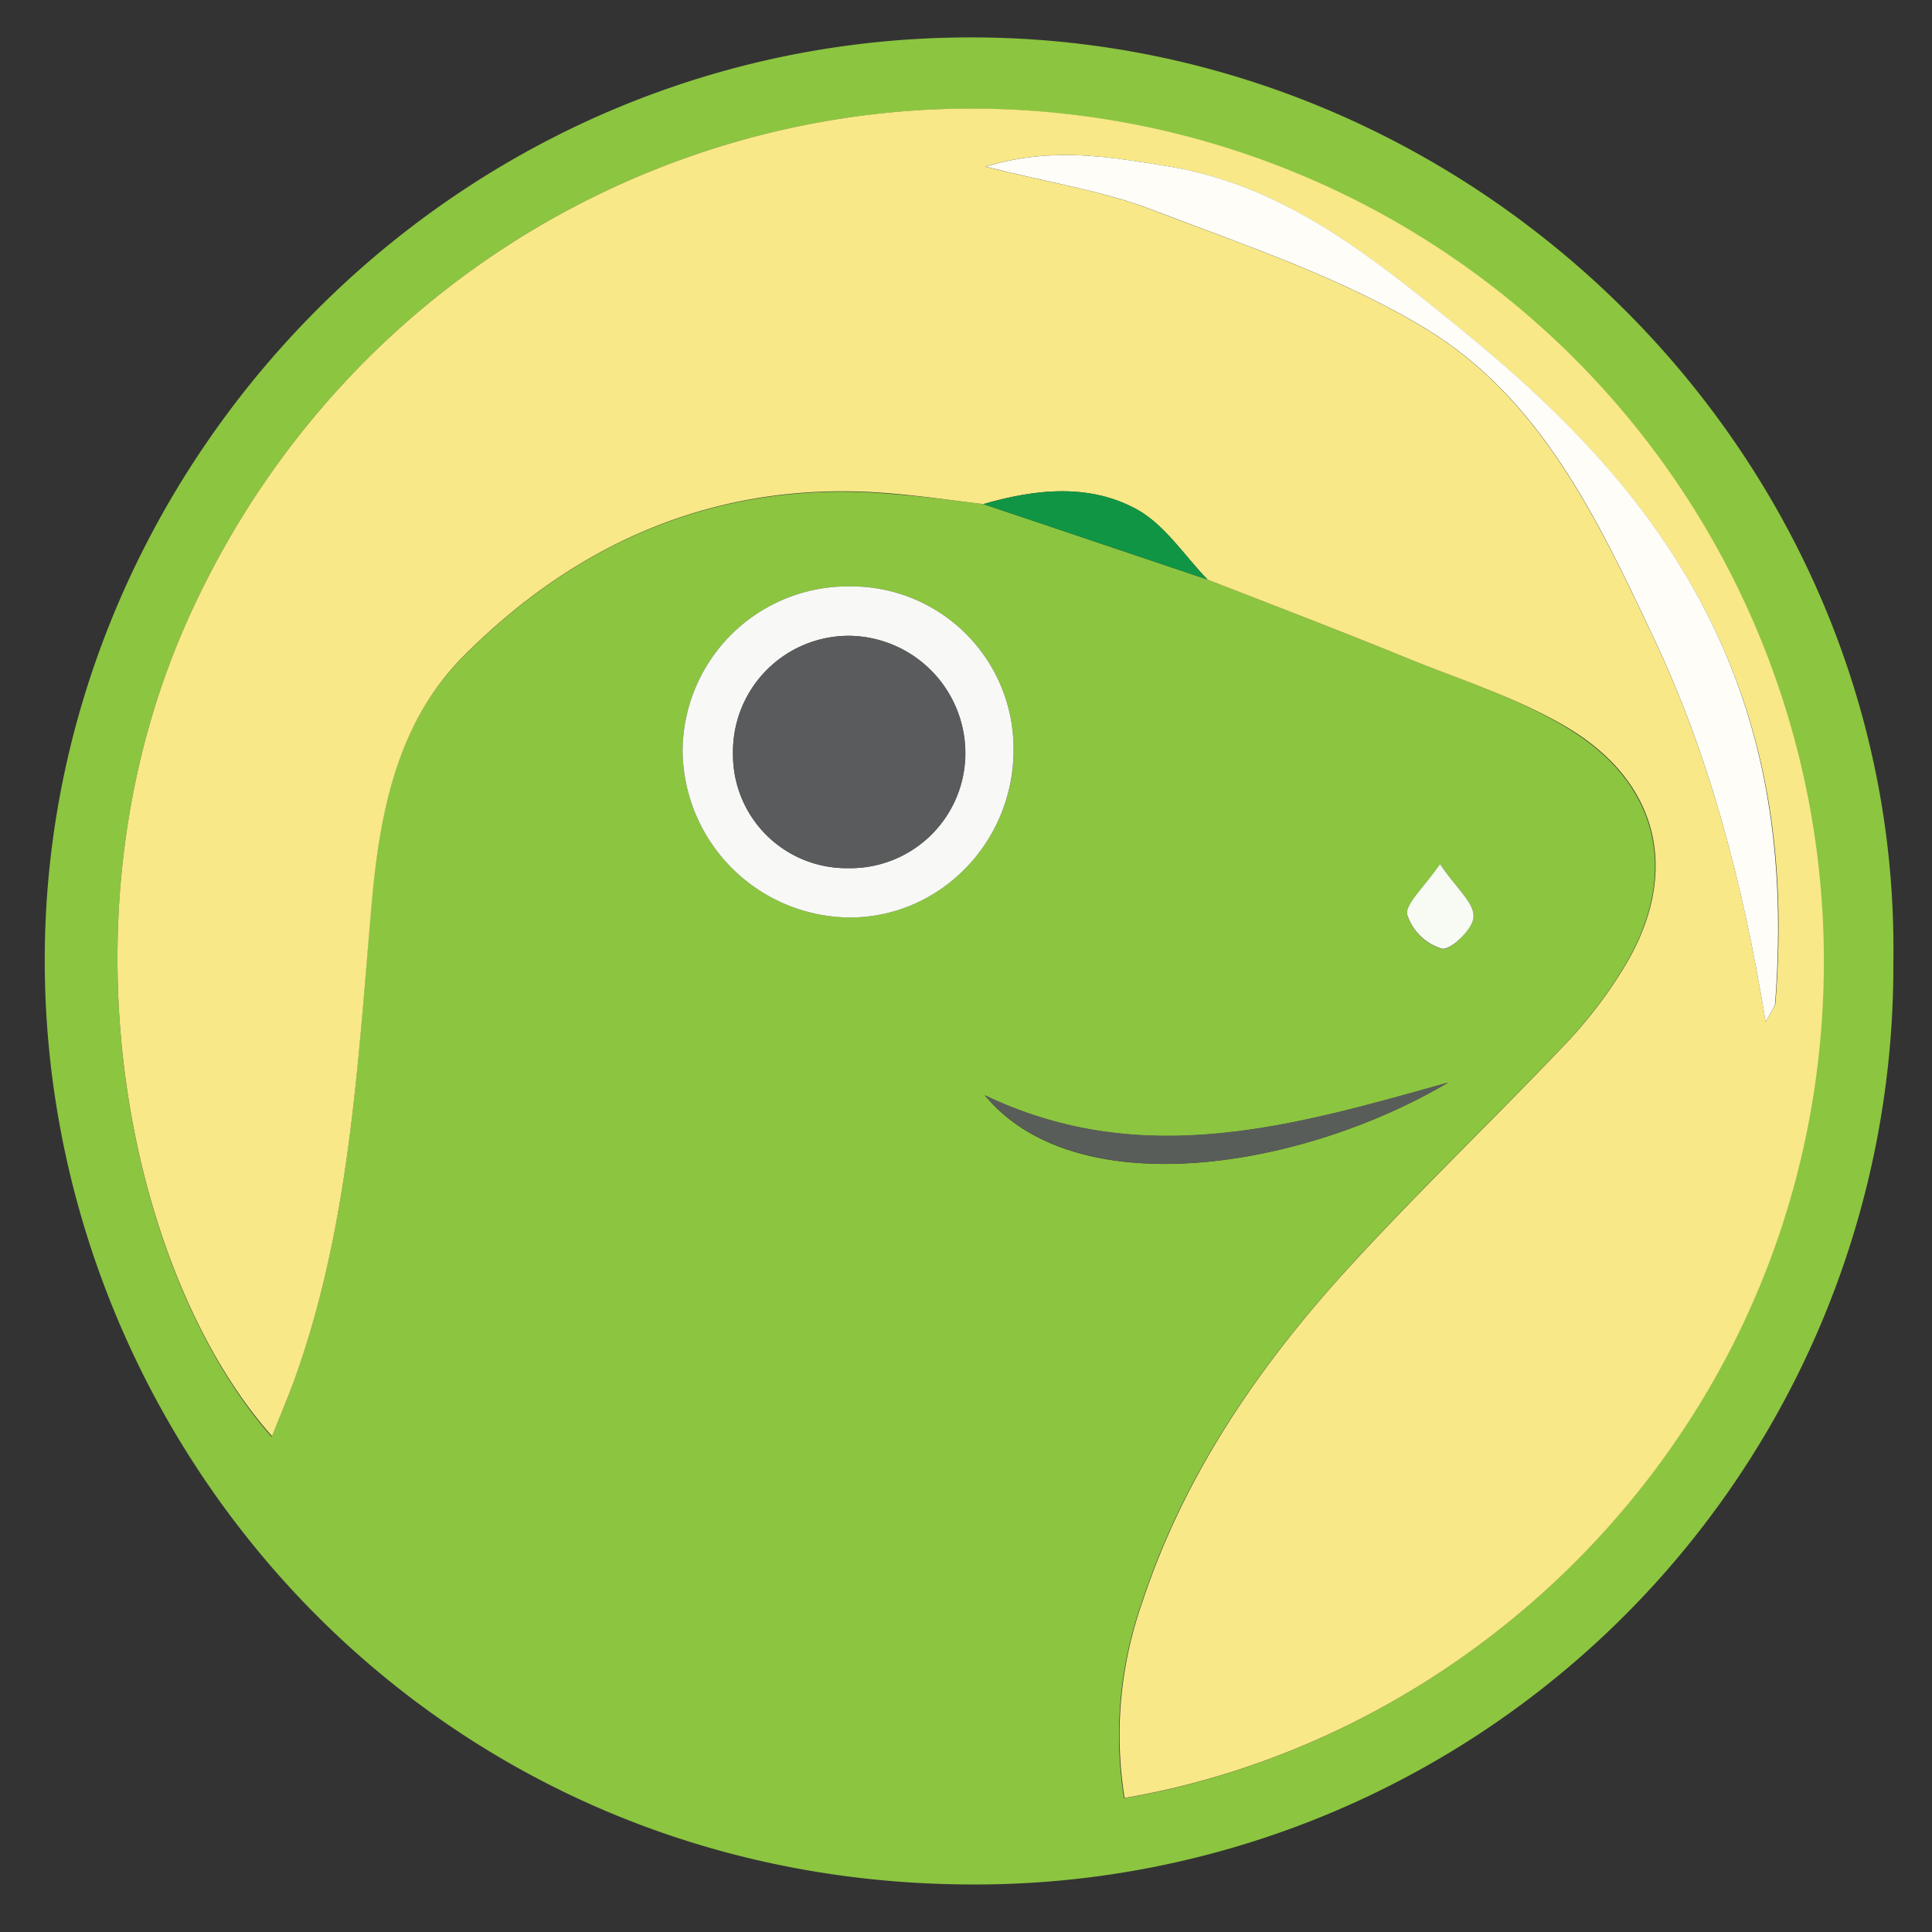 <svg xmlns="http://www.w3.org/2000/svg" viewBox="0 0 250 250"><rect x="0" y="0" width="250" height="250" fill="#333333" stroke="none"/><defs><style>.cls-1{fill:none}.cls-2{fill:#8cc540;}.cls-3{fill:#f8e887;}.cls-4{fill:#f8f9f6;}.cls-5{fill:#595d59;}.cls-6{fill:#109545;}.cls-7{fill:#f8faf4;}.cls-8{fill:#fefdf8;}.cls-9{fill:#5a5b5d;}</style></defs><title>Asset 2</title><g id="Layer_2" data-name="Layer 2"><g id="Layer_1-2" data-name="Layer 1"><path class="cls-1" d="M1,251V1H251V251ZM246,125.59C247,61.4,194.29,7.89,130.44,5.9,63,3.79,9.05,57.73,6.86,121.21,4.65,185.5,55.12,244.64,126.56,244.85A118.78,118.78,0,0,0,246,125.59Z" transform="translate(-1 -1)"/><path class="cls-2" d="M246,125.59a118.78,118.78,0,0,1-119.4,119.26C55.12,244.64,4.65,185.5,6.86,121.21,9.05,57.73,63,3.79,130.44,5.9,194.29,7.89,247,61.4,246,125.59ZM128.25,66.23l29,9.76c8.47,3.33,17,6.56,25.4,10,7.35,3,15.15,5.41,21.79,9.61,11.65,7.37,13.76,19.07,6.56,30.76a58.11,58.11,0,0,1-7.31,9.57c-9.17,9.64-18.8,18.86-27.79,28.66-11.79,12.85-21.64,27-27.17,43.82a51.59,51.59,0,0,0-2.28,25.29c47.45-8.19,87.52-49.16,90.33-102.32a110.33,110.33,0,0,0-83.44-113C102.09,5.53,48,30.92,25.41,80.92c-17.71,39.25-7.54,85.31,10.74,106,1-2.47,2-4.74,2.8-7.05,7.18-19.63,8.28-40.27,10-60.79,1-12.15,3.14-24.25,12-33.12,15.26-15.32,33.86-23.07,55.89-21C120.67,65.25,124.45,65.78,128.25,66.23Zm3.9,31.85A21,21,0,0,0,111,76.88,21.4,21.4,0,0,0,89.33,98.33a21.8,21.8,0,0,0,21.37,21.39C122.44,119.88,132.2,110,132.15,98.08Zm56.29,43c-19.82,5.56-39.56,11.46-60,1.66C140.21,157,169.41,152.32,188.44,141.05Zm-1.1-28.23c-2.2,3.21-4.53,5.16-4.24,6.55a6.78,6.78,0,0,0,4.48,4.39c1.18.21,4-2.61,4.09-4.15C191.74,117.86,189.52,116,187.34,112.82Z" transform="translate(-1 -1)"/><path class="cls-3" d="M128.25,66.23c-3.8-.45-7.58-1-11.38-1.33-22-2.06-40.63,5.69-55.89,21C52.13,94.78,50,106.88,49,119c-1.76,20.52-2.86,41.16-10,60.79-.84,2.31-1.81,4.58-2.8,7.05C17.87,166.23,7.7,120.17,25.41,80.92c22.58-50,76.68-75.39,128-62.58a110.33,110.33,0,0,1,83.44,113c-2.81,53.16-42.88,94.13-90.33,102.32a51.59,51.59,0,0,1,2.28-25.29c5.53-16.79,15.38-31,27.17-43.82,9-9.8,18.62-19,27.79-28.66a58.11,58.11,0,0,0,7.31-9.57c7.2-11.69,5.09-23.39-6.56-30.76C197.82,91.41,190,89,182.67,86c-8.43-3.45-16.93-6.68-25.41-10-3-3.1-5.54-7.11-9.18-9.1C141.89,63.52,134.94,64.29,128.25,66.23Zm101.22,67c.85-1.59,1.24-2,1.27-2.43C232,115,230.46,99.68,224,84.93c-7.55-17.34-20.24-30.21-34.6-41.85-11.28-9.14-22.55-18.23-37.54-20.6-7.33-1.17-14.64-2.54-23.38.08,8.16,2.06,15.13,3.11,21.56,5.58,12.07,4.62,24.59,8.79,35.52,15.45,14.7,8.95,22.11,24.51,29.24,39.58C222.19,98.7,226.54,115.23,229.47,133.22Z" transform="translate(-1 -1)"/><path class="cls-4" d="M132.15,98.08c0,12-9.71,21.8-21.45,21.64A21.8,21.8,0,0,1,89.33,98.33,21.4,21.4,0,0,1,111,76.88,21,21,0,0,1,132.15,98.08ZM110.7,113.34a14.9,14.9,0,0,0,15.2-15.07,15.21,15.21,0,0,0-14.93-15A15,15,0,0,0,95.85,98.5,14.69,14.69,0,0,0,110.7,113.34Z" transform="translate(-1 -1)"/><path class="cls-5" d="M188.44,141.05c-19,11.27-48.23,15.92-60,1.66C148.88,152.51,168.62,146.61,188.44,141.05Z" transform="translate(-1 -1)"/><path class="cls-6" d="M128.25,66.23c6.69-1.94,13.64-2.71,19.83.66,3.64,2,6.16,6,9.18,9.1Z" transform="translate(-1 -1)"/><path class="cls-7" d="M187.34,112.82c2.18,3.2,4.4,5,4.33,6.79,0,1.54-2.91,4.36-4.09,4.15a6.78,6.78,0,0,1-4.48-4.39C182.81,118,185.14,116,187.34,112.82Z" transform="translate(-1 -1)"/><path class="cls-8" d="M229.47,133.22c-2.93-18-7.28-34.52-14.63-50C207.71,68.1,200.3,52.54,185.6,43.59c-10.93-6.66-23.45-10.83-35.52-15.45-6.43-2.47-13.4-3.52-21.56-5.58,8.74-2.62,16-1.25,23.38-.08,15,2.37,26.26,11.46,37.54,20.6C203.8,54.72,216.49,67.59,224,84.93c6.42,14.75,7.91,30.08,6.7,45.86C230.71,131.22,230.32,131.63,229.47,133.22Z" transform="translate(-1 -1)"/><path class="cls-9" d="M110.7,113.34A14.69,14.69,0,0,1,95.85,98.5,15,15,0,0,1,111,83.28a15.21,15.21,0,0,1,14.93,15A14.9,14.9,0,0,1,110.7,113.34Z" transform="translate(-1 -1)"/></g></g></svg>